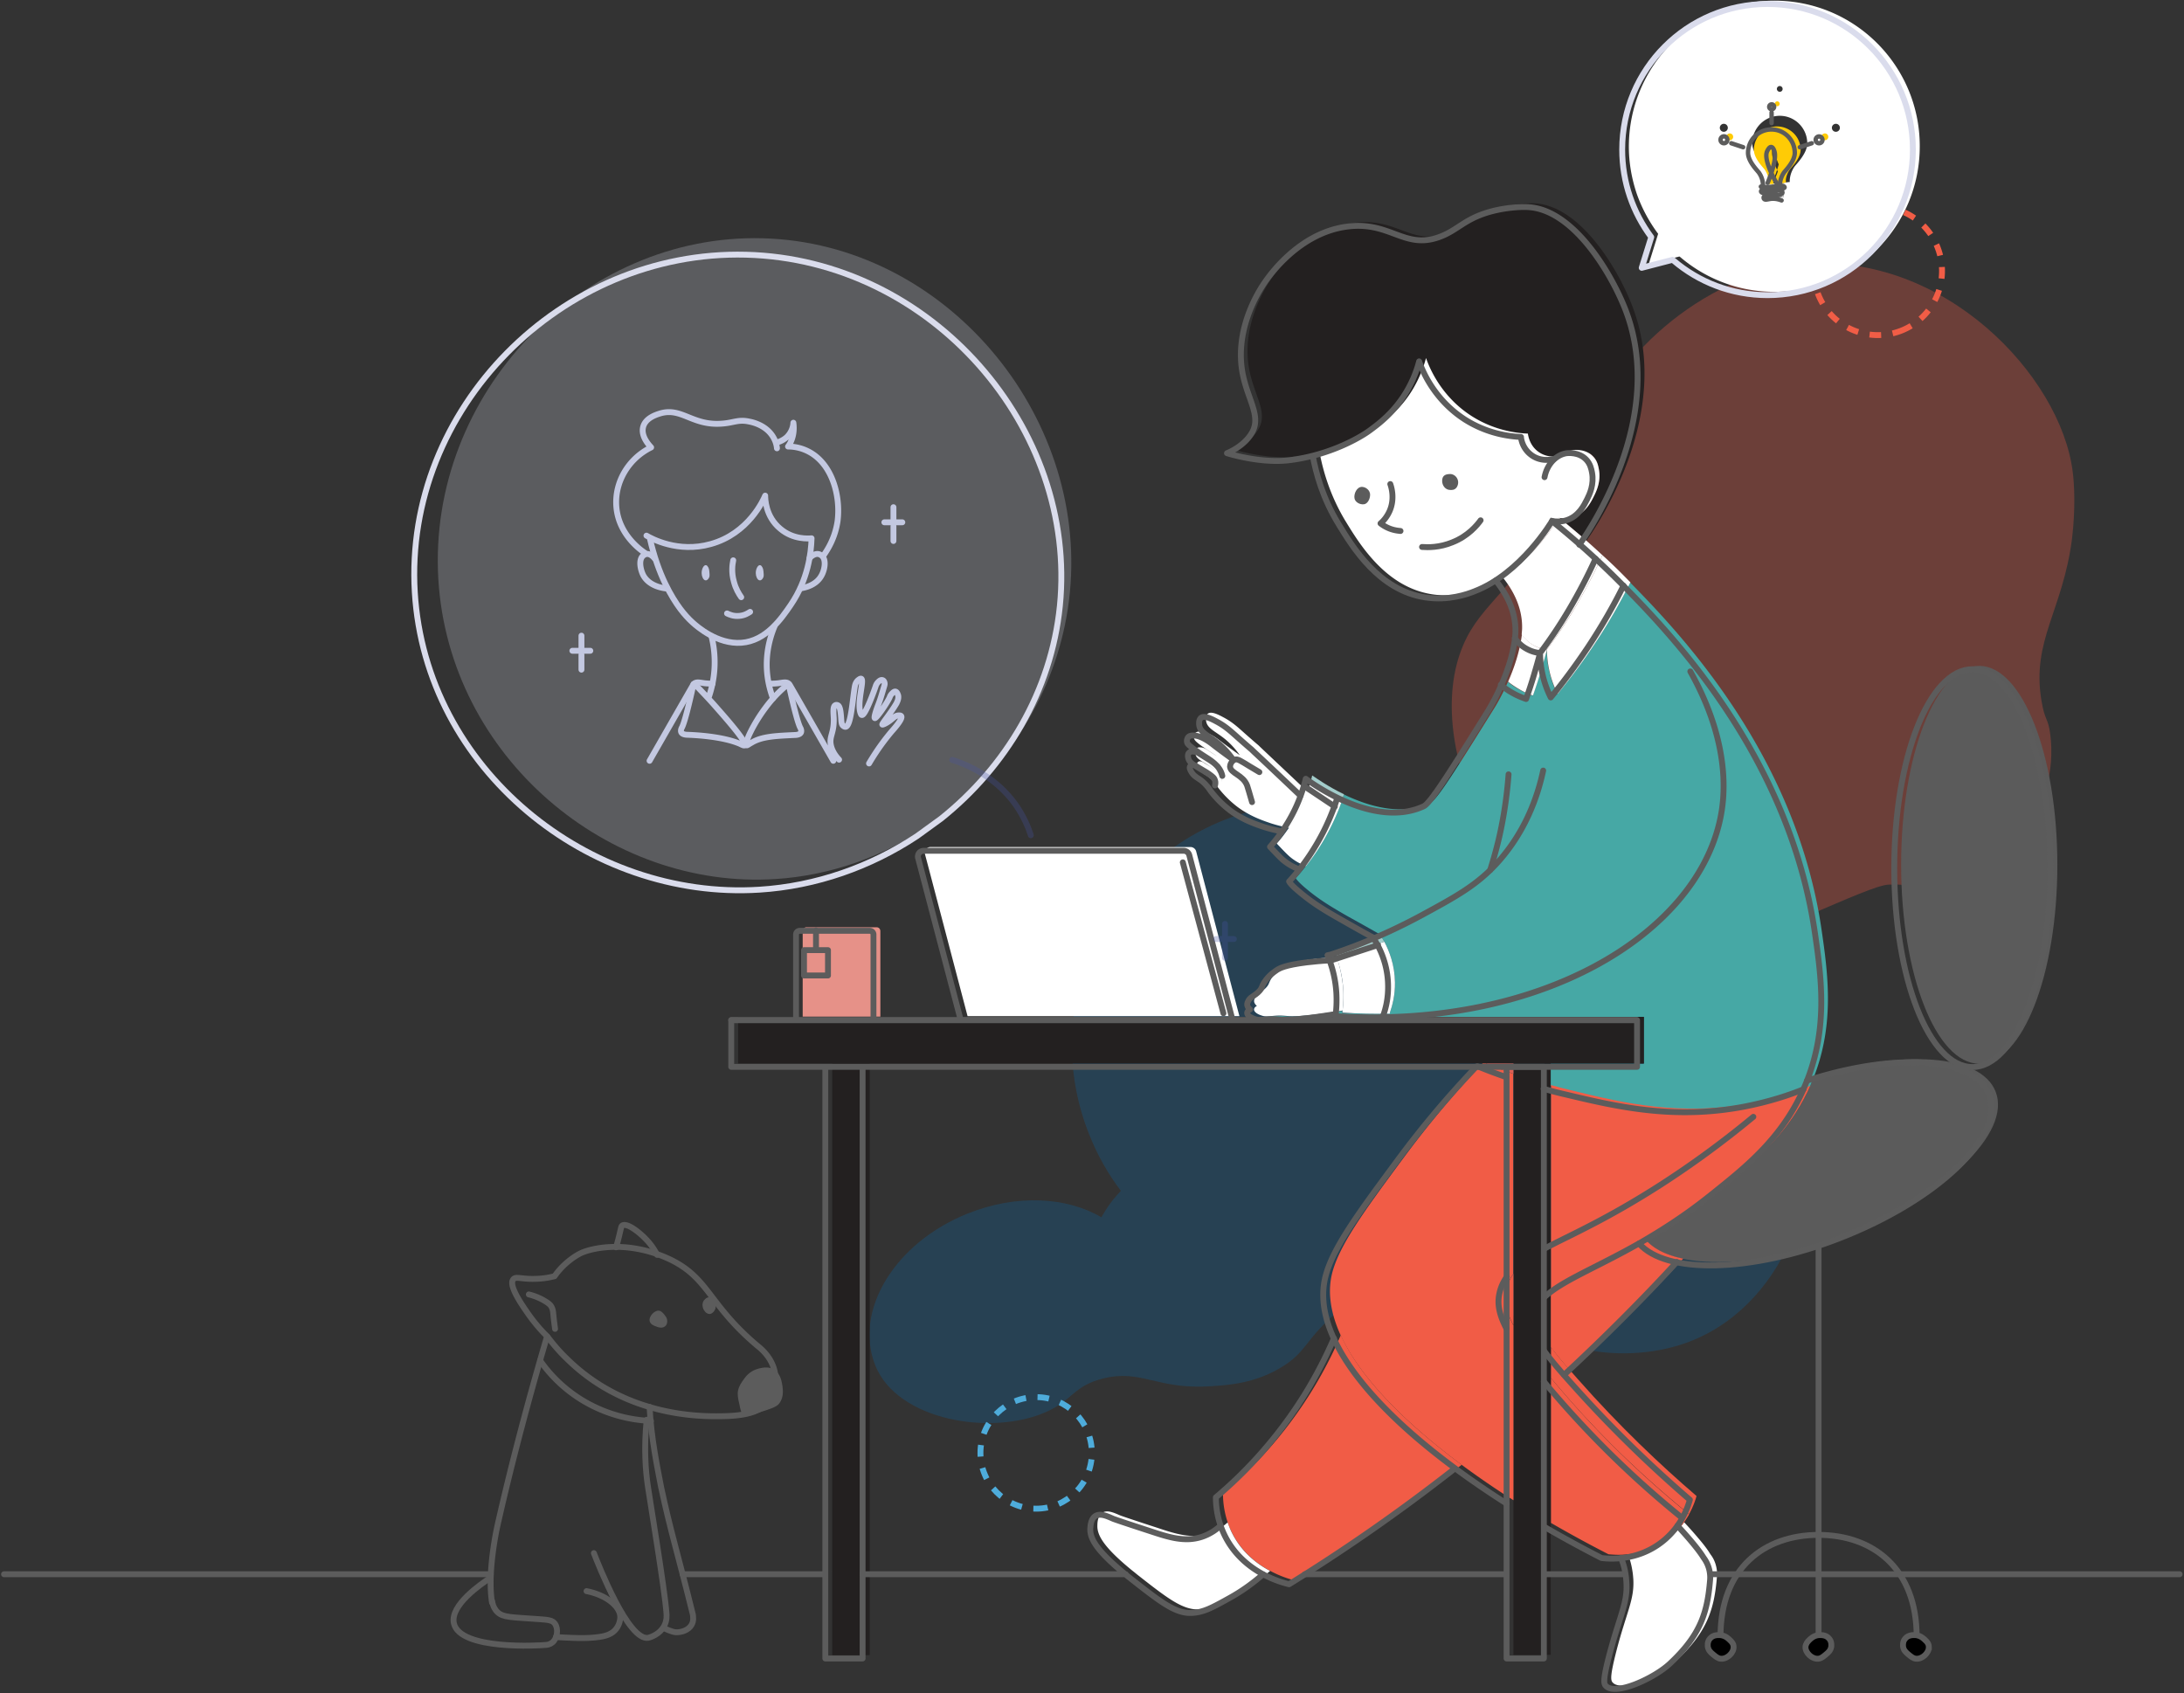 <svg width="743" height="576" fill="none" xmlns="http://www.w3.org/2000/svg"><rect width="100%" height="100%" fill="#333333" stroke="none"/><path d="M705.122 160.376c-4.152-32.665-43.937-74.63-91.498-70.472-34.424 3.025-68.094 34.405-71.491 58.072-1.208 8.317-4.001 10.434-9.965 21.852-16.458 31.531-28.084 34.707-34.425 49.754-14.495 34.101 13.815 91.794 52.09 103.212 13.136 3.932 25.743 1.815 28.234 1.361 22.044-3.932 57.148-23.062 64.622-23.213 9.135-.151 8.682 1.21 14.721.453 25.366-3.251 43.333-26.389 40.087-51.644-.755-5.746-1.812-4.234-3.02-11.568-3.321-20.34 7.248-30.397 10.418-54.82 1.208-9.981.831-18.526.227-22.987z" fill="#F05B46" fill-opacity=".3"/><path d="M329.243 412.85c16.533-6.654 33.67-5.671 45.447 1.285 1.811-3.251 4.001-6.276 6.643-8.998-4.379-5.746-8.002-12.173-10.795-19.205-16.835-42.193 3.699-90.056 45.824-106.918 50.58-20.265 102.67 22.155 106.747 45.897.528 3.252 1.132 11.342 7.247 16.938 7.323 6.729 17.514 5.066 25.592 5.217 21.666.378 45.749 13.837 54.128 29.111 12.608 22.987-1.283 66.465-34.273 79.848-22.724 9.225-52.77 3.403-64.849-12.854-6.643-8.922-7.247-20.038-14.872-21.399-3.624-.68-5.662 1.437-18.873 10.133-16.91 11.115-16.005 9.3-21.516 13.837-11.927 9.83-10.795 14.064-19.93 19.508-8.908 5.369-17.74 5.974-23.78 6.352-18.496 1.285-23.629-5.974-36.916-2.571-9.814 2.495-10.116 7.259-19.024 11.266-18.647 8.393-50.807 3.025-58.281-15.803-7.398-18.601 6.644-41.739 31.481-51.644z" fill="#056FB7" fill-opacity=".25"/><path d="M646.645 112.565c11.256-4.306 16.896-16.937 12.597-28.212-4.299-11.274-16.91-16.923-28.166-12.617-11.257 4.306-16.897 16.937-12.598 28.211 4.3 11.275 16.91 16.924 28.167 12.618z" stroke="#F15D46" stroke-width="2" stroke-miterlimit="10" stroke-dasharray="3.95 3.95"/><path d="M352.495 513.265c10.465 0 18.948-8.497 18.948-18.979s-8.483-18.979-18.948-18.979-18.949 8.497-18.949 18.979 8.484 18.979 18.949 18.979z" stroke="#4EACDB" stroke-width="2" stroke-miterlimit="10" stroke-dasharray="3.94 3.94"/><path d="M673.339 226.538c14.646 0 26.574 30.321 26.574 67.674 0 37.353-11.853 67.674-26.574 67.674-14.645 0-26.573-30.321-26.573-67.674 0-37.428 11.928-67.674 26.573-67.674z" fill="#5B5B5B"/><path d="M572.632 428.275c-5.662-1.134-10.041-3.251-12.683-6.352 7.172-4.083 15.023-9.073 23.327-15.652 2.945-2.344 5.889-4.612 8.682-7.032 9.588-8.09 18.118-16.861 23.856-29.716.453-.983.83-1.966 1.208-2.949 30.121-9.754 56.921-8.015 61.904 4.84 5.435 13.988-17.364 35.84-50.807 48.846-2.416.907-4.831 1.815-7.247 2.646-18.722 6.05-36.237 7.864-48.24 5.369z" fill="#5B5B5B"/><path d="M606.679 67.145l.151-1.437c-.453-.076-.906-.076-1.51-.076s-2.717.076-3.019.908c-.076.227 0 .53.151.68.377.53 1.51.152 2.113.076.529-.151 1.208-.227 2.114-.151zm2.19-5.217v-.152s-.151-2.57 1.66-5.142c.831-1.058 4.303-4.536 4.303-7.863 0-5.142-4.152-9.376-9.361-9.376-5.133 0-9.361 4.234-9.361 9.376 0 3.327 3.473 6.805 4.303 7.864 1.888 2.646 1.661 5.141 1.661 5.141v.303c-.453.075-.906.15-.906.227 0 .15 1.435.15 2.794.15h.226a35.753 35.753 0 003.397-.377c.453-.076.906-.151 1.284-.151zM603.66.227c27.328 0 49.447 22.155 49.447 49.527S630.988 99.28 603.66 99.28c-12.23 0-23.403-4.462-32.009-11.796-.076-.076-.227-.151-.302-.227l-10.494 2.722 3.246-10.435c-3.095-4.158-5.586-8.77-7.322-13.761-1.661-4.99-2.643-10.36-2.643-15.955C554.212 22.382 576.331.227 603.66.227zm22.27 43.25c0-.755-.604-1.36-1.359-1.36s-1.359.605-1.359 1.36c0 .757.604 1.362 1.359 1.362s1.359-.605 1.359-1.361zm-19.477-13.232a1 1 0 00-.982-.983 1 1 0 00-.981.983 1 1 0 00.981.983c.604 0 .982-.453.982-.983zm-18.647 13.233c0-.756-.604-1.361-1.359-1.361s-1.359.605-1.359 1.36c0 .757.604 1.362 1.359 1.362s1.359-.605 1.359-1.361z" fill="#fff"/><path d="M472.83 344.873v-.302c.831-2.42 1.812-6.049 1.737-10.359-.076-5.974-1.963-10.737-3.624-13.837a85.558 85.558 0 00-1.359-2.269c-.075-.075-.151-.227-.226-.302-1.284-.681-5.058-2.874-10.418-5.823-7.474-4.234-11.098-6.654-15.325-10.283-2.416-2.117-2.794-2.949-2.794-2.949 1.057-1.134 2.19-2.495 3.322-3.932 1.963-2.495 4.001-5.444 6.04-8.771a76.594 76.594 0 006.039-12.854c.302-.908.604-1.739.906-2.571l.151-.303c8.153 3.932 19.477 7.411 29.291 2.874 2.34-1.059 8.908-11.645 22.044-32.665 0 0 2.189-3.479 4.379-8.545 1.056.832 2.34 1.815 3.925 2.647a31.61 31.61 0 004.53 2.041c.906-2.57 1.812-5.293 2.642-8.09.755-2.571 1.51-5.142 2.114-7.562 0 2.42.302 5.52 1.283 9.074.68 2.42 1.51 4.386 2.34 6.049a231.012 231.012 0 0012.457-16.786c4.982-7.486 8.983-14.669 12.305-21.172 17.665 17.921 56.62 59.13 65.15 118.411 2.19 14.971 4.379 31.909-2.717 49.98-.378.983-.831 1.966-1.208 2.949-4.605 1.815-11.551 4.235-20.157 5.898-23.78 4.537-43.182.076-60.545-4.083-2.34-.529-4.907-1.21-7.625-1.966v-7.486h31.707v-15.878H430.932v-.076c.83 0 1.736-.151 2.869-.227 2.34-.151 3.246.076 5.058.151 2.264.076 7.02-.227 17.665-1.89h.151c0 .227-.076.454-.076.68 5.511.227 10.947.303 16.231.227z" fill="#46A8A5"/><path d="M595.733 375.27c8.606-1.664 15.551-4.008 20.156-5.898-5.737 12.854-14.268 21.701-23.855 29.716-2.794 2.344-5.738 4.688-8.682 7.032-8.304 6.579-16.231 11.569-23.327 15.652-14.797 8.393-26.423 12.779-32.311 18.299h-.076v-70.926c2.718.756 5.285 1.437 7.625 1.966 17.288 4.235 36.69 8.696 60.47 4.159z" fill="#F15C46"/><path d="M607.434 60.718l.151 1.36c-.906.152-2.114.303-3.397.379h-.226l-.076-1.664c.378-.907.906-2.344 1.51-4.007.755 1.587 1.51 3.024 2.038 3.931z" fill="#FFCB05"/><path d="M606.83 65.632l-.151 1.437c-.906-.076-1.585 0-2.114.151-.528.152-1.66.454-2.113-.075a.725.725 0 01-.151-.68c.302-.833 2.415-.908 3.019-.908.604 0 1.057.075 1.51.075z" fill="#fff"/><path d="M606.604 47.863c.83 1.966-.151 5.747-1.133 8.847-1.359-3.024-2.642-6.73-1.661-8.771.227-.378.831-1.663 1.586-1.588.604.076.981 1.134 1.208 1.512z" fill="#FFCB05"/><path d="M584.107 534.436a9.294 9.294 0 010 2.042c-.906 10.737-3.095 18.525-13.74 28.431-5.133 4.839-18.269 10.964-21.666 7.561-.755-.756-1.057-1.966 1.208-10.813 3.472-13.383 6.19-17.467 5.737-24.574-.075-.983-.151-1.815-.302-2.647-.377-2.495-.981-4.31-1.51-5.595 4.001-.454 9.135-1.815 13.891-5.52 2.189-1.739 3.926-3.629 5.209-5.444l.075.076a127.484 127.484 0 014.907 5.519c3.096 3.63 3.624 4.84 4.077 5.445 1.208 1.587 1.887 3.478 2.114 5.519z" fill="#fff"/><path d="M577.162 508.955c-.302 1.209-1.057 3.478-2.492 6.124l-.302-.151c-19.703-16.03-34.122-31.228-43.936-42.797-.982-1.134-1.888-2.269-2.794-3.327v-10.435h.076c1.585 2.193 3.774 4.839 6.719 8.166.755.832 1.51 1.74 2.34 2.647 14.268 16.181 28.159 29.262 40.389 39.773z" fill="#F15C46"/><path d="M574.368 515.004l.302.151c-.453.832-1.057 1.739-1.66 2.646-1.359 1.891-3.02 3.781-5.21 5.445a26.76 26.76 0 01-13.89 5.519c-3.322.378-5.813.076-6.719 0a429.047 429.047 0 01-19.553-10.661v-49.3c.906 1.059 1.812 2.193 2.794 3.327 9.814 11.569 24.233 26.843 43.936 42.873zm-14.419-93.156c2.718 3.1 7.096 5.217 12.683 6.351-10.796 11.796-24.535 25.709-38.275 38.336-2.944-3.402-5.133-6.049-6.719-8.166h-.075v-18.223h.075c5.889-5.519 17.515-9.905 32.311-18.298z" fill="#F15C46"/><path d="M504.462 361.811H251.108v-15.879H559.27v15.879h-54.808zm50.958-257.389c13.739 36.144-11.626 73.723-15.703 79.546-3.548-3.1-6.794-5.747-9.361-7.864 1.132.227 3.02.378 5.058-.303 4.001-1.361 5.813-4.99 6.87-7.107.83-1.664 2.416-4.991 1.661-9.074-.227-1.21-.604-2.949-1.963-4.385-2.567-2.723-6.417-2.193-6.643-2.193a7.805 7.805 0 00-4.077 1.89l-.076-.076c-.453.152-4.227 1.286-7.7-1.134-3.246-2.268-3.699-5.746-3.699-6.276-3.624-.151-11.248-.983-19.024-5.897-10.494-6.73-14.495-16.56-15.627-19.811a39.617 39.617 0 01-4.303 10.283c-4.152 7.032-9.437 10.964-12.532 13.233-2.491 1.814-9.588 6.049-19.402 8.544a53.074 53.074 0 01-8.228 1.512c-9.966 1.134-20.988-2.419-20.988-2.419s5.813-2.193 8.531-7.033c3.322-5.822-1.887-11.644-3.397-21.171-2.34-14.972 6.19-27.675 7.7-29.868 1.51-2.192 11.777-17.088 28.461-19.054 14.419-1.74 19.175 7.94 31.103 3.554 6.417-2.344 8.606-6.428 18.269-8.847 5.285-1.286 9.89-1.361 12.004-1.286 15.702 1.059 28.536 23.138 33.066 35.236z" fill="#232020"/><path d="M553.834 197.276l.831.831c-3.322 6.579-7.323 13.762-12.306 21.172a193.645 193.645 0 01-12.456 16.786 36.187 36.187 0 01-2.34-6.049c-.982-3.553-1.284-6.654-1.284-9.073 3.247-4.31 6.644-9.225 9.89-14.821a182.972 182.972 0 008.984-17.239c2.793 2.495 5.662 5.293 8.681 8.393zm-42.653-.908c-2.265 1.512-4.681 2.798-7.323 3.781-2.265.832-8.682 3.251-16.609 2.041-15.929-2.419-24.837-17.315-29.442-24.801-5.511-9.073-7.775-17.693-8.832-23.213l-.076-.303c9.814-2.495 16.835-6.729 19.402-8.544 3.095-2.268 8.379-6.125 12.532-13.232 2.34-4.008 3.623-7.713 4.303-10.284 1.132 3.252 5.133 13.157 15.627 19.811 7.775 4.915 15.325 5.747 19.024 5.898.075.529.528 4.083 3.699 6.276 3.473 2.419 7.323 1.285 7.7 1.134l.076.076c1.208-.983 2.567-1.664 4.076-1.891.227 0 4.077-.529 6.644 2.193 1.434 1.437 1.736 3.176 1.963 4.386.755 4.083-.831 7.41-1.661 9.073-1.057 2.117-2.869 5.747-6.87 7.108-2.038.68-3.926.529-5.058.302 0-.075-7.398 12.552-19.175 20.189z" fill="#fff"/><path d="M539.717 183.968c1.736 1.512 3.548 3.175 5.435 4.914a182.72 182.72 0 01-8.983 17.24c-3.322 5.596-6.644 10.511-9.89 14.821-1.057-.076-2.793-.378-4.756-1.513-2.038-1.21-3.321-2.722-3.85-3.554.076-.983.151-1.663.151-2.117.151-7.712-3.699-13.761-6.643-17.391 11.777-7.637 19.175-20.264 19.175-20.264a290.048 290.048 0 019.361 7.864z" fill="#fff"/><path d="M527.563 534.437v28.581H514.88V361.811h12.683v172.626z" fill="#232020"/><path d="M527.563 361.811H514.88v3.478h-.076c-2.944-1.059-6.039-2.193-9.285-3.478h22.044z" fill="#DD6054"/><path d="M526.279 220.943c-.604 2.419-1.359 4.99-2.113 7.561a170.312 170.312 0 01-2.643 8.091c-1.359-.454-2.868-1.059-4.529-2.042a31.863 31.863 0 01-3.926-2.646c1.963-4.461 4.001-10.284 4.681-16.03.604.831 1.811 2.344 3.85 3.554a10.855 10.855 0 004.68 1.512z" fill="#fff"/><path d="M456.071 454.211c-3.246-7.108-4.379-13.913-3.095-20.114 2.114-9.829 11.022-21.928 24.384-39.999a345.803 345.803 0 0127.026-32.287h1.057c3.171 1.285 6.342 2.419 9.286 3.478h.075v68.128c-1.132 1.588-1.962 3.402-2.34 5.368-.679 3.101-.528 6.503 2.34 12.023h.076v59.583c-6.266-3.932-12.154-8.015-17.59-12.022-20.156-14.972-34.802-30.17-41.219-44.158z" fill="#F15C46"/><path d="M514.88 433.341v17.391h-.076c-2.793-5.52-3.019-8.922-2.34-12.022.453-1.966 1.283-3.705 2.416-5.369zm-17.665 64.952l-.076.151c-17.741 13.913-34.953 25.86-50.882 35.917-1.812 1.134-3.624 2.268-5.36 3.402-1.057-.226-4.681-1.134-8.757-3.327-4.454-2.344-9.512-6.276-12.834-12.627-.679-1.361-1.283-2.647-1.661-3.932a30.73 30.73 0 01-1.585-9.679 146.46 146.46 0 0025.592-27.977 143.78 143.78 0 0014.495-26.011c6.341 13.989 20.987 29.187 41.068 44.083z" fill="#F15C46"/><path d="M474.567 334.212c.075 4.385-.906 7.939-1.737 10.359v.302c-5.284.076-10.644 0-16.155-.378 0-.227.075-.453.075-.68.227-2.042.378-4.462.227-7.108-.227-4.461-1.284-8.242-2.265-11.115h.227l16.004-5.217c1.661 3.1 3.548 7.863 3.624 13.837z" fill="#fff"/><path d="M470.943 320.374l-16.004 5.218h-.227c-.226-.681-.453-1.21-.679-1.815l1.057-.227c4.227-1.437 9.134-3.176 14.57-5.444.302.605.755 1.361 1.283 2.268zm-13.664-50.131l-.151.302c-.302.832-.529 1.664-.906 2.571l-10.267-6.881h-.151c.226-.831.453-1.663.604-2.419 1.283.831 5.36 3.78 10.871 6.427z" fill="#A3CDCB"/><path d="M456.977 336.707c.151 2.646 0 5.066-.227 7.108h-.151c-10.644 1.739-15.4 1.966-17.665 1.89-1.812-.076-2.718-.302-5.058-.151-1.132.075-2.038.227-2.869.227-.679 0-1.283-.076-2.038-.378-.302-.076-2.34-.832-2.34-1.966 0-.605.604-1.059.981-1.21 0 0-.604-.454-.83-1.059-.302-.605 0-1.21.075-1.512.604-1.664 2.265-1.89 3.926-3.705 1.057-1.134.755-1.512 1.812-3.176a12.831 12.831 0 014.152-3.856c.906-.605 2.868-1.739 10.267-2.647 1.963-.227 4.605-.529 7.776-.68.905 2.873 1.887 6.654 2.189 11.115zm-10.947-70.472l10.267 6.881c-1.358 3.781-3.321 8.166-6.039 12.854-1.963 3.327-4.001 6.276-6.039 8.772l-.302-.227c-2.039-.832-3.549-1.815-4.53-2.571-.755-.605-1.283-.983-5.058-4.991 1.132-1.209 2.34-2.722 3.548-4.461.151-.227.378-.454.529-.756 1.057-1.512 2.113-3.251 3.17-5.142 1.359-2.495 2.416-4.915 3.171-7.183.377-1.134.755-2.193 1.057-3.251l.226.075z" fill="#fff"/><path d="M418.023 262.303a10.595 10.595 0 00-1.208-2.495c-.151-.227-.378-.454-.529-.605-1.736-1.89-3.774-2.798-6.643-4.839-.378-.303-.227-.151-.679-.454-1.888-1.361-2.341-1.89-2.567-2.268-.076-.076-.076-.151-.076-.151-.377-.681-.151-1.588.302-2.118.302-.302.831-.529 1.737-.529 2.717.076 5.662 2.344 6.718 3.176 1.435 1.058 3.7 2.798 6.719 4.915-1.812-2.571-3.623-4.31-4.982-5.444-3.322-2.722-6.04-3.554-6.493-6.125 0-.151-.302-1.815.604-2.571 1.133-.907 3.548.302 5.36 1.285 2.869 1.513 4.681 3.176 7.55 5.747 5.661 4.991 3.321 2.798 5.209 4.613 6.416 6.049 13.135 12.4 15.702 14.82l.227.075c-.755 2.193-1.812 4.613-3.171 7.184-1.057 1.89-2.114 3.629-3.171 5.141-1.585-.302-3.775-.756-6.341-1.588-2.869-.983-7.172-2.419-11.551-5.746a35.445 35.445 0 01-6.492-6.579c-1.132-1.739-2.265-2.797-3.171-3.478-1.208-.831-2.491-1.436-3.321-2.949-.227-.378-.755-1.285-.378-1.89.151-.227.378-.302.453-.378.453-.151.906 0 1.359.227.377.227.83.529 1.359.832 1.132.68 2.038 1.209 2.793 1.663-.906-.605-.83-.454-3.246-2.042-.302-.151-.604-.378-.906-.529-1.434-.907-2.114-1.436-2.416-2.344-.075-.227-.528-1.512.151-2.193.453-.453 1.208-.453 1.661-.378 1.208.076 1.51.53 4.303 2.269 1.057.68 2.038 1.209 3.171 2.268l.453.454c.755 1.134 1.208 2.268 1.51 3.024zm-4.832-.378c.076 0 .076.076.151.076 1.585 1.134 1.812 1.437 2.038 1.89.453.983.151 2.117.151 2.117s.227-.756.076-1.436c-.151-1.059-.906-1.664-2.416-2.647zm18.873 272.511a61.836 61.836 0 01-11.777 8.242c-5.435 2.949-8.379 4.537-12.229 4.84-5.587.302-10.72-3.63-20.837-11.569-.679-.53-1.283-1.059-1.887-1.513-10.418-8.468-12.154-12.476-12.003-15.576 0-.681.075-3.251 1.736-4.234 1.661-1.059 4.001.075 5.964.907 0 0 .831.378 12.683 4.234 6.115 2.042 11.701 3.857 17.514 1.966 3.02-.983 5.134-2.646 6.417-3.78.453 1.285.981 2.646 1.661 3.932 3.246 6.276 8.304 10.207 12.758 12.551zM315.956 295.422l-1.283-4.839c-.302-1.21.604-2.42 1.887-2.42h88.478c.83 0 1.661.605 1.887 1.437l14.721 56.105h-92.478l-13.212-50.283z" fill="#fff"/><path d="M279.871 315.459h18.344c.755 0 1.284.605 1.284 1.286v29.111h-26.423v-29.111c0-.605.453-1.134 1.057-1.286h5.738z" fill="#E69188"/><path d="M295.875 534.437h-12.758v28.657h12.758v-28.657zm0-172.626h-12.758v172.625h12.758V361.811z" fill="#232020"/><path opacity=".24" d="M316.409 280.677c-15.476 10.586-33.594 17.165-52.543 18.375-56.695 3.705-111.125-41.361-114.749-102.079-3.699-62.986 48.844-117.503 110.295-115.915 61.829 1.588 110.522 59.508 104.558 120.528-2.869 29.338-17.968 55.273-39.483 72.967" fill="#DADCEB"/><path d="M446.634 155.235c1.057 5.595 3.247 14.139 8.833 23.213 4.605 7.486 13.513 22.382 29.442 24.801 7.927 1.21 14.344-1.134 16.609-2.041 15.929-6.049 26.498-23.97 26.498-23.97 1.132.227 3.019.378 5.058-.302 4.001-1.361 5.813-4.991 6.87-7.108.83-1.663 2.415-4.99 1.66-9.074-.226-1.209-.604-2.949-1.962-4.385-2.567-2.722-6.417-2.193-6.644-2.193-3.623.529-6.719 3.781-7.549 8.166" stroke="#5C5C5C" stroke-width="2" stroke-miterlimit="10" stroke-linecap="round"/><path d="M503.707 177.011c-1.208 1.664-4.228 5.369-9.588 7.486-4.378 1.815-8.304 1.739-10.342 1.588" stroke="#5C5C5C" stroke-width="2" stroke-miterlimit="10" stroke-linecap="round"/><path d="M495.78 162.872c.453.907.378 2.041-.226 2.948-.68.908-1.568.926-2.399.851-1.359-.076-2.536-1.402-2.536-3.065 0-1.664.934-2.247 2.368-2.322 1.057-.152 2.265.453 2.793 1.588zm-29.666 5.422c0 1.437-.833 3.122-2.116 3.273-1.359.151-2.869-.681-3.171-1.89-.378-1.588.757-4.18 2.645-4.029 1.283.075 2.642 1.21 2.642 2.646z" fill="#5C5C5C"/><path d="M472.981 164.686c.378 1.059 1.586 4.991-.226 9.15-.906 2.041-2.189 3.478-3.095 4.234a12.391 12.391 0 003.246 1.815c1.434.529 2.642.68 3.548.756" stroke="#5C5C5C" stroke-width="2" stroke-miterlimit="10" stroke-linecap="round" stroke-linejoin="round"/><path d="M528.846 156.066c-.453.152-4.228 1.286-7.7-1.134-3.247-2.268-3.699-5.746-3.699-6.276-3.624-.151-11.249-.983-19.025-5.898-10.493-6.729-14.494-16.559-15.627-19.81-.679 2.646-1.962 6.351-4.303 10.283-4.152 7.032-9.436 10.964-12.532 13.232-3.17 2.344-13.588 8.469-27.554 10.133-9.965 1.134-20.987-2.42-20.987-2.42s5.813-2.193 8.53-7.032c3.322-5.822-1.887-11.644-3.397-21.172-2.34-14.971 6.19-27.674 7.7-29.867 1.51-2.193 11.777-17.089 28.386-19.055 14.419-1.739 19.175 7.94 31.103 3.554 6.417-2.344 8.606-6.427 18.269-8.847 5.284-1.285 9.889-1.436 12.003-1.285 15.627.983 28.461 23.138 33.066 35.16 13.815 36.37-11.928 74.177-15.778 79.697M512.54 511.526c-40.842-26.012-66.51-54.367-61.829-76.295 2.114-9.829 11.022-21.927 24.384-39.999a325.652 325.652 0 0127.178-32.363m23.025 96.71c2.038 2.722 4.907 6.2 9.134 10.888a426.204 426.204 0 0040.465 39.773c-.68 2.42-2.869 9.149-9.437 14.291-8.757 6.881-18.647 5.747-20.61 5.52a428.03 428.03 0 01-19.552-10.662" stroke="#5C5C5C" stroke-width="2" stroke-miterlimit="10" stroke-linecap="round" stroke-linejoin="round"/><path d="M528.015 177.314a279.786 279.786 0 0123.479 21.172c17.288 17.466 57.299 58.978 65.981 119.166 2.189 14.972 4.378 31.909-2.718 49.981-.378.983-.831 1.966-1.208 2.949-5.737 12.854-14.268 21.701-23.856 29.716-2.793 2.344-5.737 4.688-8.682 7.032-8.304 6.578-16.23 11.569-23.327 15.652-14.796 8.393-26.422 12.779-32.311 18.374m-70.51-169.601c-1.434 4.31-3.548 9.679-6.945 15.425-3.096 5.293-6.417 9.528-9.361 12.703 0 0 .377.908 2.793 2.949 4.227 3.63 7.775 6.049 15.325 10.284 5.284 3.024 9.134 5.141 10.418 5.822" stroke="#5C5C5C" stroke-width="2" stroke-miterlimit="10" stroke-linecap="round" stroke-linejoin="round"/><path d="M441.652 295.649c-2.039-.832-3.548-1.815-4.53-2.571-.83-.605-1.283-.983-5.058-4.99 2.189-2.496 4.832-5.898 7.247-10.359 2.643-4.84 4.077-9.376 4.907-12.779 2.945 2.117 23.63 16.937 40.087 9.376 2.341-1.059 8.984-11.644 22.044-32.665 0 0 7.625-12.249 9.059-24.574.076-.983.151-1.588.151-2.118.151-7.788-3.774-13.837-6.719-17.466m16.156 64.649c-3.473 16.257-10.871 26.087-15.401 31.153-7.096 7.864-14.419 11.796-25.818 17.996-12.003 6.503-22.799 10.737-31.103 13.459l-1.057.227a38.754 38.754 0 013.02 12.93c.151 2.949 0 5.595-.302 7.788 69.302 4.386 122.298-27.448 130.829-66.842 1.585-7.184 3.925-25.406-10.116-50.435" stroke="#5C5C5C" stroke-width="2" stroke-miterlimit="10" stroke-linecap="round" stroke-linejoin="round"/><path d="M513.219 263.438c-.453 5.973-1.284 12.627-2.869 19.961-.981 4.537-2.189 8.772-3.397 12.628m18.194 74.404c2.718.756 5.284 1.436 7.7 1.966 17.364 4.158 36.765 8.62 60.545 4.083 8.607-1.664 15.552-4.008 20.157-5.898m-110.824-7.788a173.888 173.888 0 009.664 3.629m19.703 101.322c13.74-12.703 27.555-26.616 38.351-38.412m-116.637 26.012c-3.322 7.637-7.927 16.635-14.57 26.086-8.757 12.477-18.043 21.626-25.592 27.977 0 3.176.528 8.242 3.322 13.611 6.416 12.249 19.401 15.425 21.59 15.954 17.515-10.812 36.539-23.818 56.318-39.319m20.459-282.567c.604.831 1.812 2.419 3.85 3.553 1.963 1.135 3.699 1.437 4.756 1.513a157.603 157.603 0 009.89-14.821 183.07 183.07 0 008.983-17.239m-18.873 32.06c0 2.419.302 5.519 1.283 9.073.68 2.42 1.51 4.386 2.341 6.049 4.076-4.915 8.228-10.51 12.456-16.786 4.982-7.486 9.059-14.669 12.305-21.247m-28.385 22.911c-.604 2.419-1.359 4.99-2.114 7.561-.83 2.798-1.736 5.52-2.642 8.091-1.283-.454-2.869-1.059-4.605-2.042-1.661-.907-2.944-1.89-4.001-2.798m-43.484 85.973c1.736 2.571 5.058 8.393 5.133 16.408.076 4.386-.83 7.94-1.736 10.359m-17.892-18.903l16.231-5.293m-25.139-54.064l10.418 6.956m-17.967 8.469c-1.585-.302-3.775-.756-6.342-1.588-2.868-.983-7.171-2.419-11.55-5.746a35.476 35.476 0 01-6.492-6.579c-1.133-1.739-2.265-2.798-3.171-3.478-1.208-.907-2.491-1.437-3.322-2.949-.226-.378-.755-1.285-.377-1.815.151-.227.377-.302.528-.378.68-.227 1.435.227 2.265.756 2.642 1.588 2.34 1.361 3.473 2.118 1.585 1.134 1.812 1.436 2.038 1.89.453.983.151 2.117.151 2.117s.227-.756.076-1.437c-.302-1.436-1.737-2.192-5.285-4.31-2.491-1.512-3.322-2.041-3.775-3.175-.075-.227-.528-1.513.151-2.193.453-.454 1.208-.454 1.661-.378 1.208.075 1.51.529 4.303 2.193 1.057.68 2.039 1.209 3.171 2.268l.453.454c1.057 1.21 1.51 2.495 1.736 3.327-.151-.756-.528-1.815-1.359-2.874-.151-.226-.302-.453-.528-.605-1.736-1.89-3.775-2.797-6.643-4.839-.378-.302-.227-.151-.68-.453-1.887-1.362-2.34-1.891-2.567-2.193-.075-.076-.075-.152-.075-.152-.378-.68-.151-1.587.302-2.117.302-.302.83-.529 1.736-.529 2.718.076 5.662 2.344 6.719 3.176 1.434 1.134 3.699 2.798 6.719 4.99-1.812-2.571-3.624-4.31-4.983-5.444-3.321-2.722-6.039-3.554-6.492-6.125 0-.226-.302-1.814.604-2.57 1.132-.908 3.548.302 5.36 1.285 2.869 1.512 4.681 3.176 7.549 5.747 5.662 4.99 3.322 2.797 5.209 4.612 6.493 6.049 13.136 12.401 15.703 14.82" stroke="#5C5C5C" stroke-width="2" stroke-miterlimit="10" stroke-linecap="round" stroke-linejoin="round"/><path d="M428.441 262.681c-.68-.378-1.812-1.058-3.171-1.89-3.246-1.966-4.228-2.722-5.209-2.344-.831.302-1.586 1.361-1.586 2.344.076 2.344 4.455 2.798 5.813 6.503.076.227.227.832.604 1.966.453 1.512.831 2.797 1.057 3.629m28.235 72.136c-10.645 1.739-15.401 1.966-17.666 1.89-1.812-.076-2.718-.303-5.058-.151-2.038.151-3.246.453-4.831-.152-.302-.151-2.341-.831-2.341-1.965 0-.605.604-1.059.982-1.21 0 0-.604-.454-.831-1.059-.302-.605-.075-1.21.076-1.512.604-1.739 2.265-1.891 3.925-3.705 1.057-1.134.68-1.512 1.812-3.176 1.435-2.193 3.246-3.327 4.077-3.932.906-.605 2.869-1.739 10.267-2.646 2.038-.227 4.756-.53 8.078-.681" stroke="#5C5C5C" stroke-width="2" stroke-miterlimit="10" stroke-linecap="round" stroke-linejoin="round"/><path d="M311.955 284.458c-15.778 10.435-34.274 17.013-53.675 18.223-57.903 3.629-113.542-40.983-117.165-101.171-3.775-62.457 49.901-116.445 112.635-114.857 63.188 1.588 112.862 58.979 106.823 119.469-2.945 29.112-18.345 54.745-40.389 72.363l-8.229 5.973z" stroke="#DADCEC" stroke-width="2" stroke-miterlimit="10" stroke-linecap="round" stroke-linejoin="round"/><path d="M419.306 346.991h-92.479l-14.494-55.123c-.302-1.209.603-2.419 1.887-2.419h88.477a1.95 1.95 0 011.888 1.436l14.721 56.106zm-170.538.075h308.01m-259.544 0h-26.423v-29.111c0-.756.604-1.286 1.284-1.286h23.78c.755 0 1.284.605 1.284 1.286v29.111h.075zm-19.628-30.548v6.73" stroke="#5C5C5C" stroke-width="2" stroke-miterlimit="10" stroke-linecap="round" stroke-linejoin="round"/><path d="M281.682 323.248h-8.153v8.62h8.153v-8.62zm120.713-29.868l13.816 51.342m109.011 125.292c.906 1.058 1.812 2.192 2.869 3.402a333.947 333.947 0 0043.937 42.798M512.615 434.4a14.642 14.642 0 00-2.491 5.52c-.68 3.024-.529 6.502 2.34 12.022m84.024-71.984c-22.12 18.298-41.672 29.867-55.79 37.126-5.813 3.025-11.022 5.444-15.4 7.788m31.631-77.806H248.768v15.879h308.161v-15.879zm-263.47 15.879h-12.683v201.283h12.683V362.945z" stroke="#5C5C5C" stroke-width="2" stroke-miterlimit="10" stroke-linecap="round" stroke-linejoin="round"/><path d="M525.222 362.945H512.54v201.283h12.682V362.945zm26.272 167.106c.679 1.663 1.585 4.31 1.812 8.242.453 7.032-2.19 11.115-5.738 24.499-2.34 8.846-1.962 10.132-1.208 10.812 3.398 3.403 16.458-2.722 21.667-7.561 10.644-9.905 12.834-17.618 13.739-28.431a11.238 11.238 0 00-2.113-7.561c-.378-.529-.982-1.739-4.077-5.444a128.298 128.298 0 00-4.907-5.52m-155.44 0c-1.283 1.134-3.397 2.798-6.417 3.781-5.813 1.89-11.324.075-17.514-1.966-11.852-3.857-12.683-4.235-12.683-4.235-1.887-.831-4.303-1.966-5.964-.907-1.585.983-1.661 3.554-1.736 4.234-.151 3.327 1.812 7.637 13.891 17.165 10.116 7.939 15.249 11.946 20.836 11.568 3.85-.226 6.794-1.814 12.229-4.839 5.285-2.873 9.135-5.973 11.777-8.242m152.194-.075h159.667m-216.287 0h27.782m-109.087 0h68.547m-218.929 0h89.459m-150.759 0h48.391m-279.249 0H167.01m22.118 21.399c5.738.226 10.494.68 15.703-.227 1.057-.227 2.868-.605 4.303-2.042 1.434-1.437 1.887-3.403 1.887-4.537 0-3.554-4.605-7.486-11.475-8.847m-13.438-86.653c-7.775 26.389-13.211 48.166-16.834 64.196 0 0-3.624 15.728-1.888 26.313" stroke="#5C5C5C" stroke-width="2" stroke-miterlimit="10" stroke-linecap="round" stroke-linejoin="round"/><path d="M220.005 483.019c-.982 9.603-.378 17.24.377 22.457.755 5.142 5.738 35.085 6.342 43.251.075.756.226 2.647-.831 4.537-1.434 2.647-4.378 3.705-5.36 3.932-6.719 1.21-16.91-24.726-18.495-28.809" stroke="#5C5C5C" stroke-width="2" stroke-miterlimit="10" stroke-linecap="round" stroke-linejoin="round"/><path d="M225.667 553.793c.528.303 2.944 1.437 4.227 1.513 2.039.075 4.379-.757 5.36-2.496.831-1.361.529-2.949.453-3.553-5.133-20.794-7.549-28.129-10.795-43.327-1.208-6.352-3.397-16.711-3.926-27.296" stroke="#5C5C5C" stroke-width="2" stroke-miterlimit="10" stroke-linecap="round" stroke-linejoin="round"/><path d="M183.768 462.906a47.663 47.663 0 0016.307 14.593c8.908 4.84 17.137 5.747 21.364 5.898m-32.764-49.224a27.979 27.979 0 01-7.096.907c-4.379.076-6.115-.907-6.945.152-1.661 1.89 2.415 7.939 4.454 10.888 2.566 3.781 5.133 6.654 7.096 8.544 1.434 1.891 3.699 4.764 6.87 7.788 20.081 19.66 45.296 19.433 52.241 19.357 9.437-.075 13.74-1.89 16.155-5.066 3.247-4.234 2.19-9.829 2.114-10.056-.981-4.764-4.454-7.713-5.888-8.847-17.439-14.669-16.458-23.969-31.858-30.321-13.966-5.747-25.668-2.647-28.763-.907-3.624 1.966-6.19 4.839-6.19 4.839-.982 1.058-1.737 2.041-2.19 2.722z" stroke="#5C5C5C" stroke-width="2" stroke-miterlimit="10" stroke-linecap="round" stroke-linejoin="round"/><path d="M209.587 424.343a88.52 88.52 0 001.434-5.52c.302-1.209.302-1.588.68-1.89 1.585-1.059 5.888 2.344 8.153 4.764a21.157 21.157 0 013.699 5.217m-43.635 13.459c2.416.605 4.228 1.513 5.36 2.193 1.51.907 2.038 1.437 2.34 2.042.453.831.529 1.436.68 3.1.075.983.302 2.495.528 4.385" stroke="#5C5C5C" stroke-width="2" stroke-miterlimit="10" stroke-linecap="round" stroke-linejoin="round"/><path d="M226.95 448.993c.151.681 0 1.739-.755 2.268-.981.757-2.34.303-3.02 0-.679-.226-1.811-.68-2.113-1.663-.529-1.588 1.509-3.856 3.095-3.705.83.076 1.51.907 2.038 1.588.378.529.68.907.755 1.512zm16.533-4.915c0 .303.075.908-.302 1.588-.076.152-.679 1.286-1.736 1.361-1.284.076-2.039-1.436-2.114-1.588-.076-.075-.755-1.663.075-2.948.076-.076.906-1.286 1.963-1.135 1.359 0 2.038 1.664 2.114 2.722zm22.723 27.599c.151 1.21.453 3.705-1.056 5.747-.906 1.21-2.794 1.815-6.568 3.024-4.379 1.437-5.209 1.21-5.813.756-.604-.453-.831-1.436-1.208-3.327-.529-2.268-.755-3.478-.453-4.914.377-1.588 1.208-2.722 1.963-3.781.453-.605.83-1.134 1.434-1.664 1.661-1.512 3.473-1.89 4.077-2.041 1.057-.227 3.095-.605 4.907.529 2.189 1.512 2.491 4.31 2.717 5.671z" fill="#5C5C5C"/><path d="M166.933 536.705c-3.321 2.193-13.815 9.376-12.532 15.501 1.963 9.3 29.141 7.637 31.33 7.41.377 0 1.359-.151 2.189-.832 1.737-1.437 2.114-4.764.831-6.427-.831-1.134-2.19-1.286-5.436-1.512-9.436-.681-12.154-.53-14.117-2.42-.604-.605-1.434-1.664-1.812-3.781" stroke="#5C5C5C" stroke-width="2" stroke-miterlimit="10" stroke-linecap="round"/><path d="M670.999 363.021c14.676 0 26.574-30.299 26.574-67.675 0-37.375-11.898-67.674-26.574-67.674-14.676 0-26.573 30.299-26.573 67.674 0 37.376 11.897 67.675 26.573 67.675z" stroke="#5C5C5C" stroke-width="2" stroke-miterlimit="10" stroke-linecap="round" stroke-linejoin="round"/><path d="M614.757 367.633c30.197-9.754 56.997-8.015 61.904 4.764 5.436 13.988-17.363 35.84-50.807 48.846-30.348 11.796-59.111 12.249-68.245 1.815m61.073 1.058v133.08m-33.367-.454c0-23.289 14.947-34.555 33.367-34.555 18.421 0 33.368 11.342 33.368 34.555" stroke="#5C5C5C" stroke-width="2" stroke-miterlimit="10" stroke-linecap="round" stroke-linejoin="round"/><path d="M589.769 560.296c.075 2.042-2.265 4.235-4.379 4.008-.981-.076-1.736-.756-2.567-1.437-.83-.68-1.585-1.361-1.811-2.571 0-.151-.302-1.663.679-2.797 1.208-1.513 3.246-1.21 3.699-1.21 1.736.227 2.793 1.361 3.171 1.739.528.454 1.208 1.21 1.208 2.268zm24.459 0c-.075 2.042 2.265 4.235 4.379 4.008.981-.076 1.736-.756 2.567-1.437.83-.68 1.585-1.361 1.811-2.571 0-.151.302-1.663-.679-2.797-1.208-1.513-3.246-1.21-3.699-1.21-1.736.227-2.793 1.361-3.171 1.739-.453.454-1.132 1.21-1.208 2.268zm41.974 0c.076 2.042-2.264 4.235-4.378 4.008-.982-.076-1.737-.756-2.567-1.437-.83-.68-1.585-1.361-1.812-2.571 0-.151-.302-1.663.68-2.797 1.208-1.513 3.246-1.21 3.699-1.21 1.736.227 2.793 1.361 3.17 1.739.529.454 1.208 1.21 1.208 2.268z" fill="#000" stroke="#5C5C5C" stroke-width="2" stroke-miterlimit="10"/><path d="M569.008 88.392l-10.493 2.722 3.246-10.434c-6.191-8.318-9.89-18.601-9.89-29.792 0-27.372 22.12-49.527 49.448-49.527s49.448 22.155 49.448 49.527-22.12 49.527-49.448 49.527c-12.23 0-23.403-4.461-32.009-11.796-.075 0-.151-.076-.302-.227z" stroke="#DADCEC" stroke-width="2" stroke-miterlimit="10" stroke-linecap="round" stroke-linejoin="round"/><path d="M620.837 45.392a1.15 1.15 0 011.153 1.155 1.15 1.15 0 01-1.153 1.156 1.15 1.15 0 01-1.154-1.156c-.064-.641.513-1.155 1.154-1.155zm-8.267 5.585c0 2.824-2.948 5.777-3.653 6.676-1.602 2.246-1.41 4.364-1.41 4.364v.129c-.321 0-.705.064-1.09.128l-.128-1.155c-.384-.706-1.089-1.926-1.73-3.338.897-2.632 1.666-5.841.961-7.51-.128-.321-.513-1.22-1.025-1.284-.641-.064-1.154 1.027-1.346 1.348-.833 1.669.192 4.878 1.41 7.446-.449 1.412-.962 2.632-1.282 3.402l.064 1.412c-1.154.064-2.371 0-2.371-.128 0-.064.448-.129.769-.193v-.257s.128-2.182-1.41-4.364c-.705-.9-3.653-3.852-3.653-6.676 0-4.365 3.525-7.96 7.947-7.96 4.422.064 7.947 3.595 7.947 7.96zm-7.947-16.497a.85.85 0 01.833.834.85.85 0 01-.833.835.849.849 0 01-.833-.835c0-.45.384-.834.833-.834zm-16.15 10.912c.64 0 1.153.514 1.153 1.155a1.15 1.15 0 01-1.153 1.156 1.15 1.15 0 01-1.154-1.156 1.15 1.15 0 011.154-1.155z" fill="#FFCB05"/><path d="M605.52 63.108s-.128-2.182 1.41-4.429c.705-.898 3.653-3.851 3.653-6.675 0-4.365-3.525-7.96-7.947-7.96a7.952 7.952 0 00-7.947 7.96c0 2.824 2.948 5.777 3.653 6.675 1.602 2.247 1.41 4.43 1.41 4.43m.064.192c-.385.064-.769.129-.769.193 0 .128 1.346.192 2.564.128 2.755-.128 4.678-.834 5.383-.128.064.064.128.128.128.257-.064.449-1.666.577-2.243.577-2.435.193-3.909 0-3.909 0-.257 0-1.09-.128-1.603.321-.064.064-.256.257-.256.45 0 .192.192.32.256.385.898.578 4.23-.321 4.23-.321 1.346-.385 2.051-.642 2.5-.257.192.193.384.513.256.77-.064.257-.449.45-.833.578-1.09.321-1.666 0-2.948.064-.513 0-2.307.064-2.564.77-.064.193 0 .45.128.578.321.45 1.282.129 1.795.064.897-.192 2.243-.256 4.166.45" stroke="#5C5C5C" stroke-width="1.5" stroke-miterlimit="10" stroke-linecap="round" stroke-linejoin="round"/><path d="M604.302 62.146c-1.153-2.054-4.422-8.153-3.076-10.784.192-.386.705-1.413 1.346-1.348.577.064.897.898 1.025 1.283 1.026 2.568-1.346 8.795-2.243 10.913m1.346-23.943v3.594m0-4.686a.834.834 0 10-.002-1.667.834.834 0 00.002 1.667zm9.613 12.903l4.038-1.348m2.499 0a1.155 1.155 0 000-2.311c-.637 0-1.153.517-1.153 1.155 0 .639.516 1.156 1.153 1.156zm-25.827 1.348l-4.038-1.348m-2.499 0c.637 0 1.153-.517 1.153-1.156a1.154 1.154 0 10-2.307 0c0 .639.517 1.156 1.154 1.156z" stroke="#5C5C5C" stroke-width="1.5" stroke-miterlimit="10" stroke-linecap="round" stroke-linejoin="round"/><path d="M240.992 193.873c.075.303.075.681.151 1.513 0 .604 0 .68-.076.831-.151.454-.528.983-.981.983-.604 0-1.133-1.21-1.133-2.117-.075-1.285.604-2.571 1.133-2.571.528 0 .906 1.21.906 1.361zm18.42 0c.076.303.076.681.151 1.513 0 .604 0 .68-.075.831-.151.454-.529.983-.982.983-.604 0-1.132-1.21-1.132-2.117-.076-1.285.604-2.571 1.132-2.571.529 0 .906 1.21.906 1.361z" fill="#C3C8E1" stroke="#C3C8E1" stroke-width=".5" stroke-miterlimit="10"/><path d="M249.447 190.622c-.302 1.436-.679 4.083.227 7.259.604 2.419 1.736 4.234 2.491 5.293m-4.832 5.519c.604.303 2.19 1.059 4.228.832 1.812-.151 3.02-.983 3.624-1.361" stroke="#C3C8E1" stroke-width="2" stroke-miterlimit="10" stroke-linecap="round" stroke-linejoin="round"/><path d="M219.929 182.229c1.661.983 10.72 5.973 21.818 2.873 12.909-3.554 17.967-15.047 18.571-16.484 0 .832 0 7.032 5.133 11.267 4.455 3.78 9.664 3.327 10.645 3.251-.151 5.066-1.208 14.064-7.096 22.684-3.247 4.764-8.456 12.249-16.76 12.854-8.153.605-15.098-5.519-16.608-6.881-1.51-1.361-2.793-2.797-4.228-4.688-2.793-3.78-7.474-11.342-10.342-24.045" stroke="#C3C8E1" stroke-width="2" stroke-miterlimit="10" stroke-linecap="round" stroke-linejoin="round"/><path d="M264.319 152.513c-.075-.908-.377-2.269-1.208-3.705-2.34-4.084-6.945-5.142-8.153-5.369-3.775-.832-5.209.378-9.286.68-10.342.832-13.89-5.897-21.515-3.327-1.132.379-4.605 1.513-5.36 4.462-.906 3.402 2.491 6.654 2.718 6.956-7.701 3.781-12.381 11.72-11.853 19.887.68 10.434 9.512 15.878 10.267 16.332m44.239-37.882c.68-.151 2.114-.605 3.473-1.815 1.963-1.89 2.265-4.234 2.265-4.915.151 1.059.302 3.025-.378 5.217-.377 1.21-.906 2.193-1.434 2.874 1.661 0 4.227.302 6.87 1.663 8.228 4.159 11.097 15.35 9.965 23.819-.378 2.419-1.359 6.956-4.983 11.871m-7.625 10.888c.68-.076 5.209-.681 7.172-4.386 1.057-1.89 1.661-5.141.227-6.578a2.806 2.806 0 00-1.208-.681c-1.586-.302-2.944 1.21-3.095 1.362m-48.618 10.359c-.679-.076-5.737-.53-7.927-4.462-.981-1.89-1.66-5.141-.226-6.578.151-.151.528-.529 1.208-.68 1.51-.303 2.793 1.436 2.869 1.512m18.269 47.561c.906-2.571 1.963-6.352 2.114-11.04a36.174 36.174 0 00-1.057-10.056m20.911 21.096c-.906-2.495-2.038-6.276-2.114-11.04-.075-6.124 1.586-10.888 2.718-13.61m-26.347 20.718c1.661 1.739 4.001 4.159 6.644 7.183 2.793 3.176 10.418 11.796 9.512 12.703-.227.227-.831-.075-1.586-.453-6.114-2.647-15.929-3.025-17.891-3.101-.453 0-1.737-.075-2.114-.831-.302-.605.075-1.437.226-1.664.755-1.512 1.963-5.822 3.926-14.744" stroke="#C3C8E1" stroke-width="2" stroke-miterlimit="10" stroke-linecap="round" stroke-linejoin="round"/><path d="M267.037 233.646a43.164 43.164 0 00-6.644 7.183c-4.001 5.293-7.247 12.098-6.416 12.703.226.152.679-.302 1.66-.831 3.549-2.193 8.456-2.344 14.722-2.647.453 0 1.736-.075 2.113-.832.302-.605-.075-1.436-.226-1.663-.755-1.512-1.963-5.822-3.926-14.745m-47.334 26.011c8.153-14.215 14.117-24.65 14.797-25.784.075-.076.151-.302.377-.454.755-.68 1.888-.378 3.473-.151.679.076 1.585.151 2.793.151" stroke="#C3C8E1" stroke-width="2" stroke-miterlimit="10" stroke-linecap="round" stroke-linejoin="round"/><path d="M283.494 258.825c-8.153-14.215-14.117-24.65-14.796-25.784-.076-.076-.151-.302-.378-.454-.755-.68-1.887-.378-3.472-.151a24.53 24.53 0 01-2.794.151m23.403 25.86c-1.736-1.815-2.416-3.478-2.718-4.612-.83-3.327 1.057-4.159.906-9.452-.075-1.815-.377-4.007.529-4.461.377-.227.83 0 .83 0 .302.151.831.529 1.057 3.176.227 2.268.076 3.327.83 3.856.151.151.529.378.831.302 1.812-.378 2.34-9.451 3.095-13.761.076-.378.302-1.437 1.133-2.117.301-.227.754-.605 1.056-.454 1.133.529-1.66 8.469-.151 11.947.076.151.151.378.378.378 1.208.151 4.454-9.074 4.756-10.057.075-.151.302-.756.906-1.285.226-.227.755-.681 1.283-.529.378.075.604.453.604.529.302.529.151 1.134.076 1.361-.906 3.1-1.359 4.688-2.19 6.805-.528 1.361-1.434 4.083-1.056 4.234.528.227 4.454-5.519 5.133-7.258 0-.076.227-.605.755-1.135.302-.302.755-.756 1.208-.605.528.152.755 1.059.83 1.21.302 1.21-.377 2.344-.528 2.722-1.963 3.403-5.058 7.032-4.832 7.259.151.151 1.737-.605 3.095-1.739.755-.605 1.359-1.285 2.341-1.361.226 0 .755-.075.981.227.604.832-2.038 3.856-3.322 5.293-1.962 2.344-4.68 5.822-7.624 10.813" stroke="#C3C8E1" stroke-width="2" stroke-miterlimit="10" stroke-linecap="round" stroke-linejoin="round"/><path opacity=".29" d="M323.958 258.523c4.53 1.436 15.25 5.595 22.346 16.408a38.739 38.739 0 014.379 9.225" stroke="#4754A2" stroke-width="2" stroke-miterlimit="10" stroke-linecap="round" stroke-linejoin="round"/><path d="M197.81 222.757v5.066m0-11.568v4.158m-3.095.983h2.34m1.434 0h2.341" stroke="#C3C8E1" stroke-width="2" stroke-miterlimit="10" stroke-linecap="round" stroke-linejoin="round"/><path opacity=".29" d="M416.739 320.904v4.99m0-11.569v4.159m-3.095.983h2.34m1.435 0h2.34" stroke="#4753A2" stroke-width="2" stroke-miterlimit="10" stroke-linecap="round" stroke-linejoin="round"/><path d="M303.953 179.053v4.99m0-11.493v4.083m-3.095 1.059h2.34m1.434 0h2.34" stroke="#C3C8E1" stroke-width="2" stroke-miterlimit="10" stroke-linecap="round" stroke-linejoin="round"/></svg>